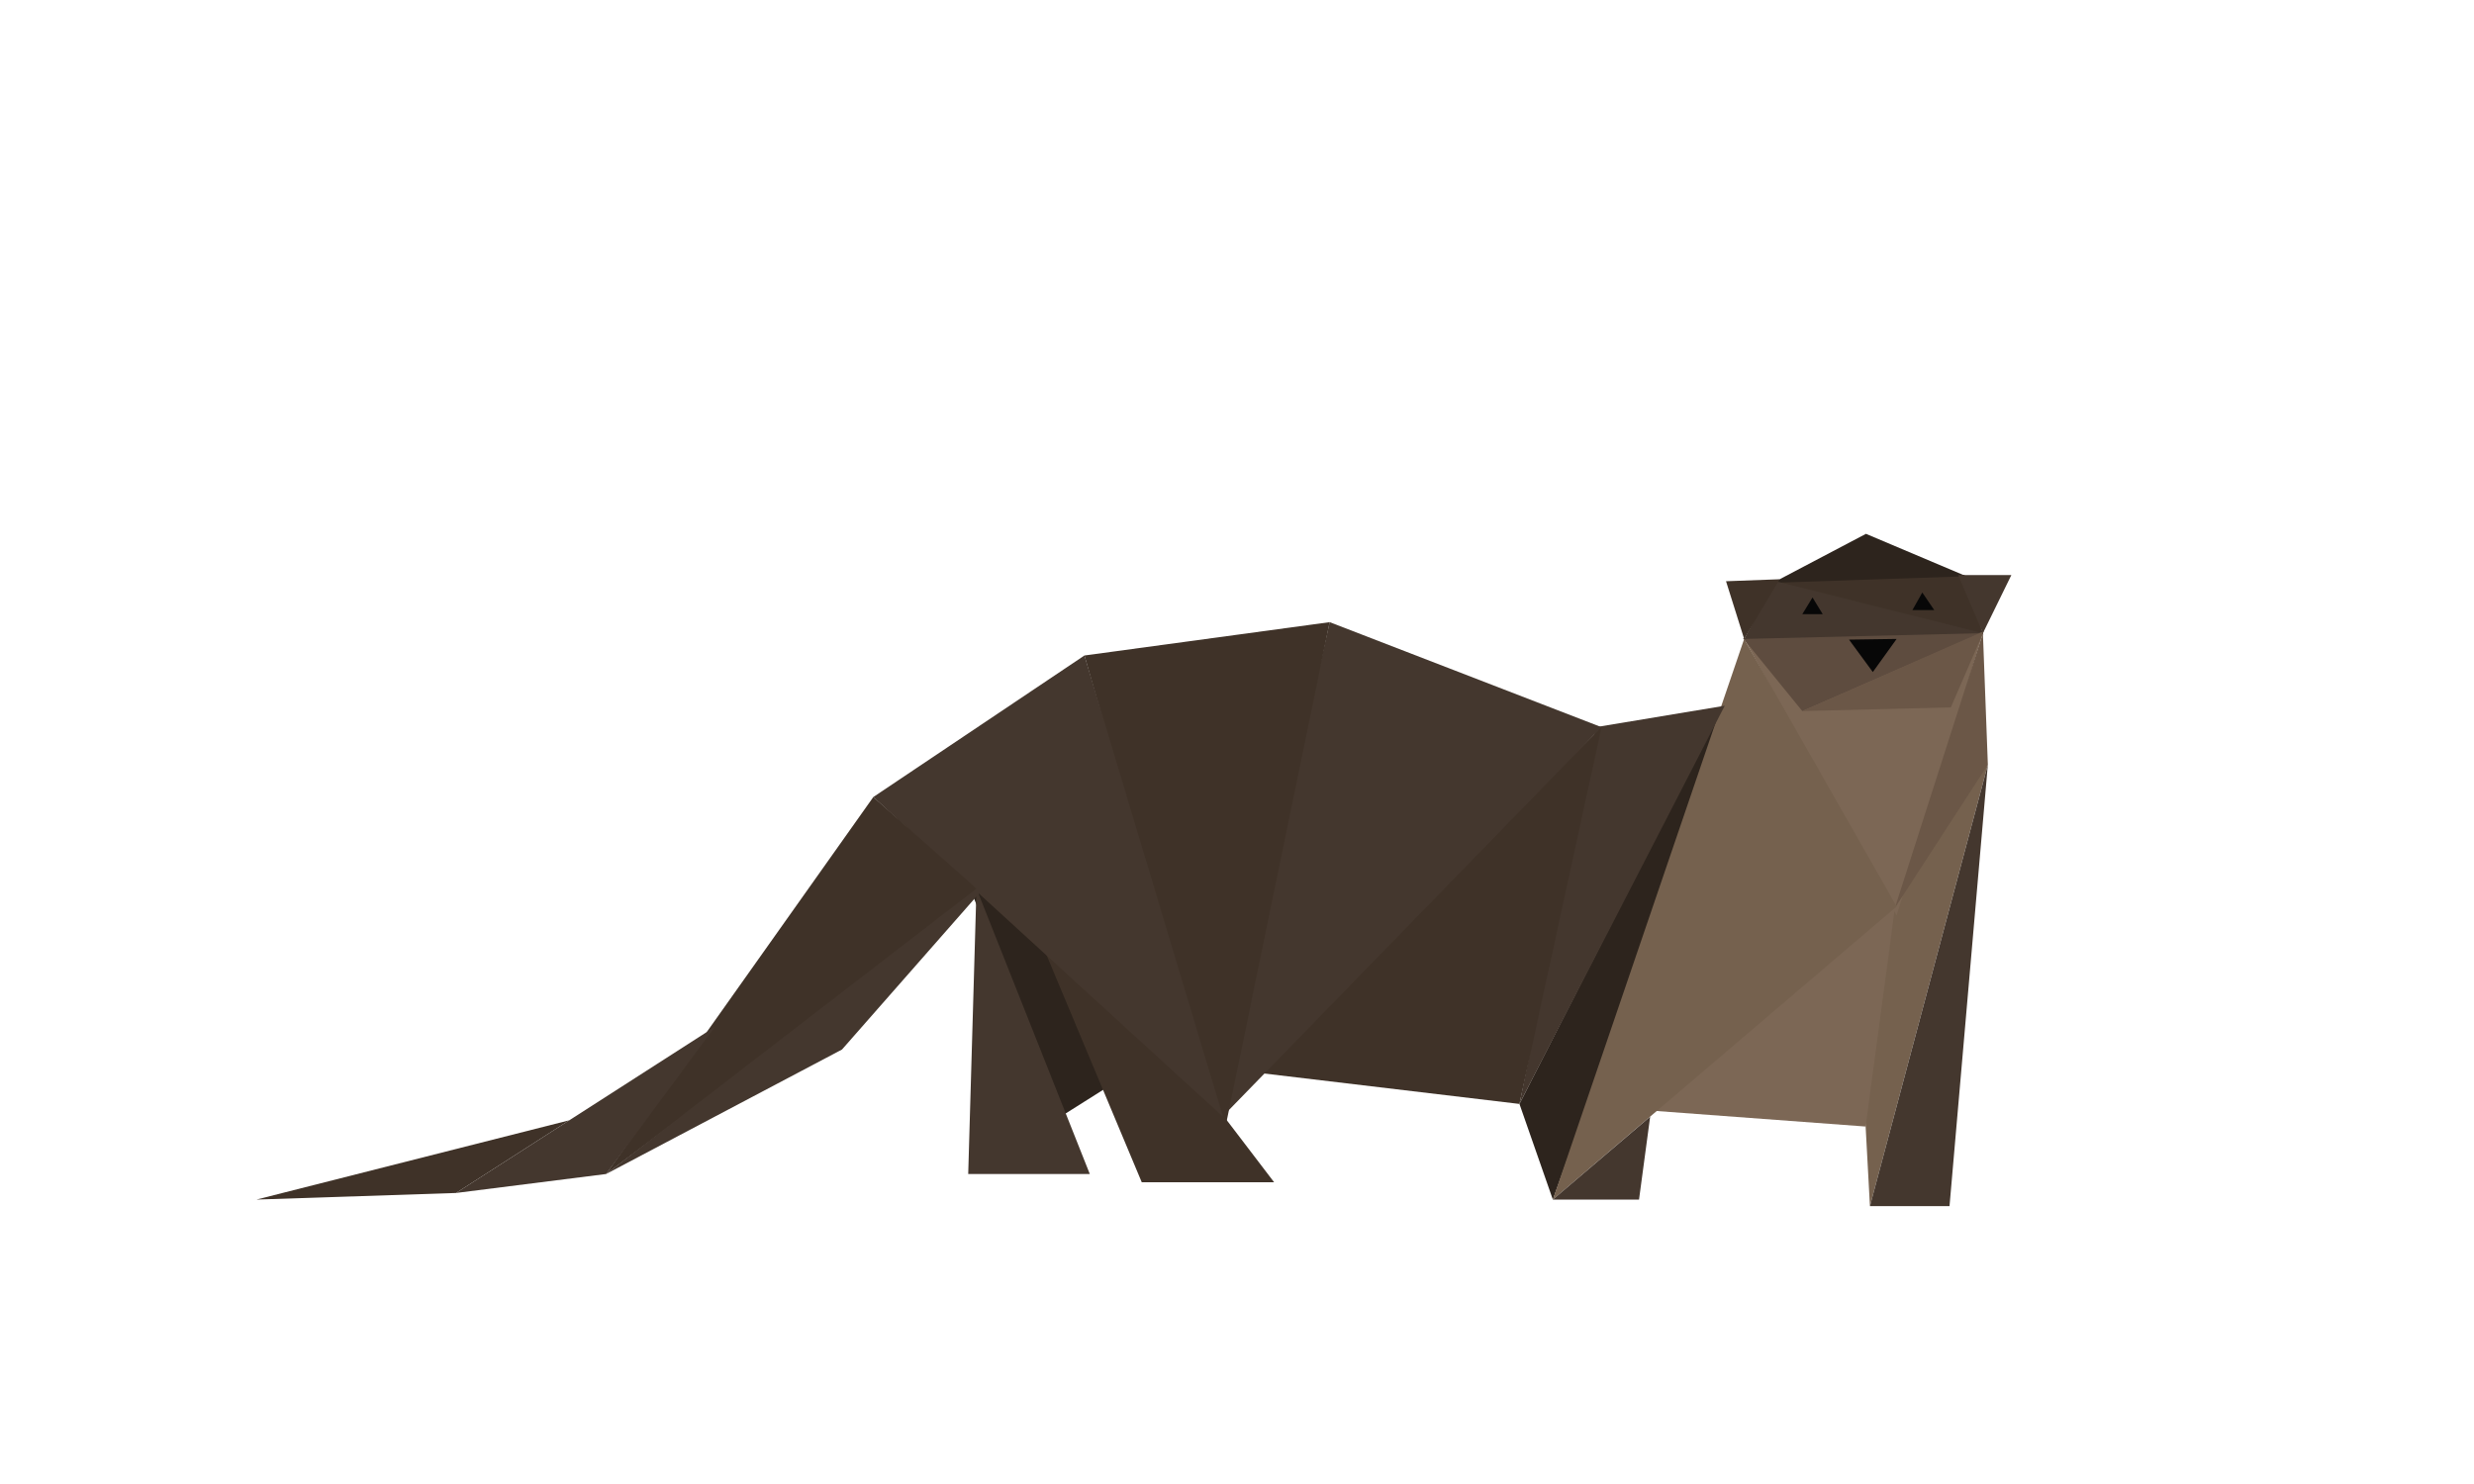 <?xml version="1.0" encoding="utf-8"?>
<!-- Generator: Adobe Illustrator 17.0.0, SVG Export Plug-In . SVG Version: 6.00 Build 0)  -->
<!DOCTYPE svg PUBLIC "-//W3C//DTD SVG 1.1//EN" "http://www.w3.org/Graphics/SVG/1.1/DTD/svg11.dtd">
<svg version="1.1" id="Layer_1" xmlns="http://www.w3.org/2000/svg" xmlns:xlink="http://www.w3.org/1999/xlink" x="0px" y="0px"
	 width="500px" height="300px" viewBox="0 0 500 300" enable-background="new 0 0 500 300" xml:space="preserve">
<polygon fill="#75614E" points="377.917,243.833 401.75,154.586 374.5,180.667 "/>
<polygon fill="#7C6755" points="400.75,128 352.5,129.167 383.314,185.083 "/>
<polygon fill="#7C6755" points="384,175.76 377.046,227.737 333.5,224.5 "/>
<polygon fill="#6B5747" points="401.75,154.586 382.957,183.554 400.75,128 "/>
<polygon fill="#3F3228" points="397,116.25 400.848,128.292 358.167,117.5 "/>
<polygon fill="#2D241D" points="397.417,116.5 377.115,107.917 358.313,117.813 "/>
<polygon fill="#5E4C3F" points="364.25,143.75 400.848,127.8 352.25,129 "/>
<polygon fill="#44372E" points="400.75,128 352.5,129.167 358.833,117.5 "/>
<polygon fill="#6B5747" points="400.94,127.611 364.25,143.75 394.267,142.999 "/>
<polygon fill="#2D241D" points="307.083,223.167 313.833,242.5 353.833,131.507 "/>
<polygon fill="#75614E" points="352.5,129.167 313.833,242.5 383.314,183.25 "/>
<polygon fill="#44372E" points="401.75,154.586 377.917,243.833 394,243.833 "/>
<polygon fill="#2D241D" points="214.333,225.75 195.677,178.662 240.667,209.136 "/>
<polygon fill="#3F3228" points="348.833,117.5 352.5,129.167 359.67,117.098 "/>
<polygon fill="#44372E" points="400.75,128 395.75,116.25 406.5,116.25 "/>
<polygon fill="#070707" points="368.375,124.156 366.313,120.781 364.25,124.156 "/>
<polygon fill="#070707" points="373.689,129.304 383.314,129.167 378.501,135.858 "/>
<polygon fill="#070707" points="386.5,123.333 388.5,119.781 390.917,123.333 "/>
<polygon fill="#44372E" points="331.25,242.5 313.833,242.5 333.5,225.75 "/>
<polygon fill="#44372E" points="307.083,223.167 322.5,147 348.574,142.667 "/>
<polygon fill="#3F3228" points="307.083,223.167 253.25,216.75 323.667,147 "/>
<polygon fill="#44372E" points="323.667,147 246,226.833 268.73,125.771 "/>
<polygon fill="#3F3228" points="247.167,230.25 268.73,125.771 219.167,132.512 "/>
<polygon fill="#3F3228" points="230.75,239 257.5,239 198.125,161.125 "/>
<polygon fill="#44372E" points="247.167,225.75 176.5,161.125 219.167,132.512 "/>
<polygon fill="#3F3228" points="122.5,237.333 198.125,180.32 176.5,161.125 "/>
<polygon fill="#44372E" points="122.5,237.333 170.167,212.167 201.667,176.302 "/>
<polygon fill="#44372E" points="195.677,237.333 197.348,179.631 220.25,237.333 "/>
<polygon fill="#44372E" points="122.5,237.333 144.486,207.577 92.167,241.167 "/>
<polygon fill="#3F3228" points="92.167,241.167 115.054,226.473 51.833,242.5 "/>
</svg>
